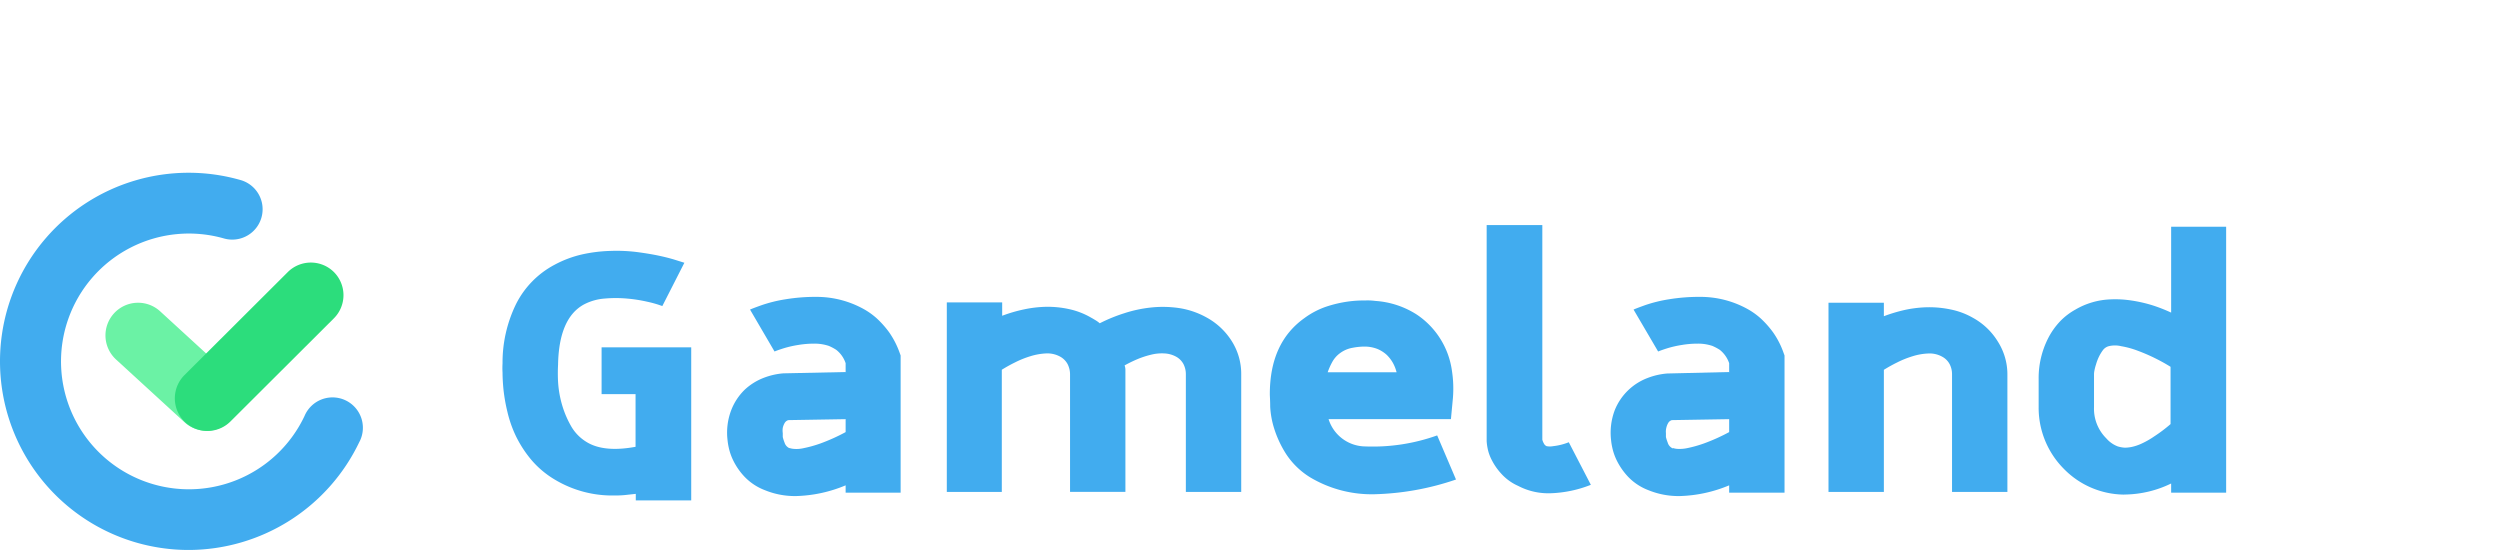 <svg xmlns="http://www.w3.org/2000/svg" width="340" height="74.795" viewBox="0 0 340 74.795">
  <defs>
    <style>
      .cls-1 {
        fill: #41acef;
      }

      .cls-2 {
        fill: #6bf2a5;
      }

      .cls-3 {
        fill: #2cdd7c;
      }

      .cls-4 {
        fill: #e2a93e;
      }

      .cls-5 {
        fill: #454545;
        font-size: 13px;
        font-family: Poppins-Bold, Poppins;
        font-weight: 600;
      }
    </style>
  </defs>
  <g id="logo_BSC" transform="translate(0.006 -18.995)">
    <g id="gameland">
      <g id="g">
        <path id="circle" class="cls-1" d="M25.67,93.79a25.65,25.65,0,1,1,7.17-50.27,4.13,4.13,0,0,1-2.3,7.93A17.39,17.39,0,1,0,41.41,75.57,4.13,4.13,0,1,1,48.92,79l-.05.09a25.77,25.77,0,0,1-23.2,14.7Z"/>
      </g>
      <path id="short_l" data-name="short l" class="cls-2" d="M31.36,76.14h0a4.44,4.44,0,0,1-6.27.28l-9.32-8.54a4.45,4.45,0,0,1-.27-6.27h0a4.44,4.44,0,0,1,6.27-.28l9.32,8.54a4.45,4.45,0,0,1,.27,6.27Z"/>
      <path id="long_l" data-name="long l" class="cls-3" d="M25.06,76.31h0a4.47,4.47,0,0,1,0-6.28L39.13,56a4.45,4.45,0,0,1,6.28,0h0a4.45,4.45,0,0,1,0,6.28L31.34,76.31a4.45,4.45,0,0,1-6.28,0Z"/>
      <g id="whole">
        <g id="fonts">
          <path id="g-2" class="cls-1" d="M75.38,84.18a12.62,12.62,0,0,1-3.17-2.7,15.71,15.71,0,0,1-2.07-3.21A16.171,16.171,0,0,1,69,75a23.551,23.551,0,0,1-.53-3c-.09-.91-.13-1.69-.13-2.32a10.7,10.7,0,0,1,0-1.27A18.09,18.09,0,0,1,70.2,60.3,12.28,12.28,0,0,1,75.42,55a14.84,14.84,0,0,1,3.76-1.41A20.2,20.2,0,0,1,83,53.12a22.659,22.659,0,0,1,3.59.15c1.14.15,2.17.32,3.06.51s1.64.39,2.24.58l1.18.37-3,5.89a14.708,14.708,0,0,0-2-.58,20.38,20.38,0,0,0-2.8-.44,17.369,17.369,0,0,0-3.06,0,7.22,7.22,0,0,0-2.8.8Q76,62.26,75.89,68.62a21.679,21.679,0,0,0,0,2.28,14.2,14.2,0,0,0,.5,3,13.2,13.2,0,0,0,1.21,2.94,6,6,0,0,0,2.14,2.25q2.35,1.47,6.69.67V72.6H81.81V66.23H94V87.05H86.46v-.89L85,86.32a12.85,12.85,0,0,1-1.38.06,15.18,15.18,0,0,1-8.24-2.2Z"/>
          <path id="a" class="cls-1" d="M115,69.59v-1.2a3.85,3.85,0,0,0-1.28-1.82,6.89,6.89,0,0,0-1-.53,6.09,6.09,0,0,0-2-.31,13.156,13.156,0,0,0-2.172.18,14.322,14.322,0,0,0-1.938.44c-.57.18-1,.33-1.28.45L102,61.1c.18-.09.7-.29,1.57-.6a19.17,19.17,0,0,1,3.24-.8,25,25,0,0,1,4.23-.33A13.22,13.22,0,0,1,117.41,61a9.79,9.79,0,0,1,1.83,1.3,12.909,12.909,0,0,1,1.7,1.92,11.72,11.72,0,0,1,1.38,2.68l.16.44V86H115V85a18.67,18.67,0,0,1-6.75,1.46,10.78,10.78,0,0,1-4.23-.8,7.53,7.53,0,0,1-2.75-1.81,8.83,8.83,0,0,1-1.51-2.14,7.63,7.63,0,0,1-.66-1.86,8.168,8.168,0,0,1-.16-1,8.56,8.56,0,0,1,.5-4.07A7.79,7.79,0,0,1,101.27,72a8,8,0,0,1,2.59-1.62,9.5,9.5,0,0,1,2.67-.61Zm-7.63,10.34a2.68,2.68,0,0,0,.55.11,4.31,4.31,0,0,0,1.34-.09,16.68,16.68,0,0,0,2.3-.64A25.419,25.419,0,0,0,115,77.76V76l-7.79.13a.85.85,0,0,0-.5.39,2.28,2.28,0,0,0-.26.67,2.36,2.36,0,0,0,0,.7c0,.24,0,.41,0,.54a5.474,5.474,0,0,0,.24.75,1.22,1.22,0,0,0,.63.75Z"/>
          <path id="m" class="cls-1" d="M136.29,85.9h-7.53V60.12h7.53v1.82a19.7,19.7,0,0,1,2.93-.86,15.9,15.9,0,0,1,3.08-.36,13.52,13.52,0,0,1,3.11.32,10.24,10.24,0,0,1,3,1.17c.21.11.41.24.6.35a4.29,4.29,0,0,1,.55.4,21.62,21.62,0,0,1,3.35-1.37,17.73,17.73,0,0,1,3.68-.78,15.18,15.18,0,0,1,3.81.09,11.17,11.17,0,0,1,3.74,1.3,9.31,9.31,0,0,1,3.43,3.28,8.31,8.31,0,0,1,1.23,4.42v16h-7.53v-16a3,3,0,0,0-.33-1.4,2.5,2.5,0,0,0-1-1,3.7,3.7,0,0,0-1.62-.44,6,6,0,0,0-1.8.18,11.9,11.9,0,0,0-1.86.61,18.219,18.219,0,0,0-1.72.84,1.86,1.86,0,0,1,.11.57V85.89h-7.53v-16a3.07,3.07,0,0,0-.34-1.39,2.52,2.52,0,0,0-1-1,3.61,3.61,0,0,0-1.91-.44,8.58,8.58,0,0,0-2.14.38,13,13,0,0,0-2.09.84,20.538,20.538,0,0,0-1.8,1V85.9Z"/>
          <path id="e" class="cls-1" d="M180.68,76a5.29,5.29,0,0,0,5,3.71,26,26,0,0,0,9.77-1.5l2.56,6a37,37,0,0,1-11,2,16.34,16.34,0,0,1-8.84-2.3,10.46,10.46,0,0,1-3.26-3.16,14.5,14.5,0,0,1-1.62-3.45,11.9,11.9,0,0,1-.55-3c0-.86-.05-1.43-.05-1.7q0-7,4.7-10.34a11,11,0,0,1,3-1.57,16.75,16.75,0,0,1,2.9-.68,15.46,15.46,0,0,1,2.35-.15,7.8,7.8,0,0,1,1.39.06,11.87,11.87,0,0,1,5.68,1.88,11,11,0,0,1,4.75,7.64,15.8,15.8,0,0,1,.13,3.7L197.32,76Zm9.25-6.37a5.239,5.239,0,0,0-.5-1.28,4.86,4.86,0,0,0-.86-1.11,4.38,4.38,0,0,0-1.28-.8,4.84,4.84,0,0,0-1.8-.31,8.621,8.621,0,0,0-1.52.16,4,4,0,0,0-1.78.77,3.65,3.65,0,0,0-1,1.15,8.911,8.911,0,0,0-.63,1.41h9.36Z"/>
          <path id="l" class="cls-1" d="M209.75,49.61V78.79a1.94,1.94,0,0,0,.2.5.8.8,0,0,0,.37.38,2.37,2.37,0,0,0,.92,0,8.07,8.07,0,0,0,2.11-.53l3,5.79a16.27,16.27,0,0,1-5.59,1.15,8.86,8.86,0,0,1-4.29-1,6.78,6.78,0,0,1-2.3-1.66,8.25,8.25,0,0,1-1.28-1.83,5.809,5.809,0,0,1-.58-1.62,6.71,6.71,0,0,1-.13-1V49.6h7.53Z"/>
          <path id="a-2" class="cls-1" d="M235.16,69.59v-1.2a3.92,3.92,0,0,0-1.28-1.82,7,7,0,0,0-1-.53,6.09,6.09,0,0,0-2-.31,13,13,0,0,0-2.16.18,14.323,14.323,0,0,0-1.94.44c-.57.18-1,.33-1.28.45l-3.34-5.7c.17-.09.7-.29,1.56-.6a19.171,19.171,0,0,1,3.24-.8,25.08,25.08,0,0,1,4.24-.33A13.21,13.21,0,0,1,237.62,61a9.79,9.79,0,0,1,1.83,1.3,12.911,12.911,0,0,1,1.7,1.92,11.339,11.339,0,0,1,1.38,2.68l.16.44V86h-7.53V85a18.66,18.66,0,0,1-6.74,1.46,10.83,10.83,0,0,1-4.24-.8,7.53,7.53,0,0,1-2.75-1.81,9.11,9.11,0,0,1-1.51-2.14,7.63,7.63,0,0,1-.66-1.86,8.169,8.169,0,0,1-.16-1,8.68,8.68,0,0,1,.5-4.07,7.78,7.78,0,0,1,4.47-4.38,9.5,9.5,0,0,1,2.67-.61Zm-7.64,10.34a2.55,2.55,0,0,0,.55.11,5,5,0,0,0,1.34-.09,16.681,16.681,0,0,0,2.3-.64,25.42,25.42,0,0,0,3.45-1.55V76l-7.79.13a.85.85,0,0,0-.5.39,2.279,2.279,0,0,0-.26.67,2.07,2.07,0,0,0-.05.7v.54a5.472,5.472,0,0,0,.24.75,1.22,1.22,0,0,0,.7.8Z"/>
          <path id="n" class="cls-1" d="M268.3,62.21a9.1,9.1,0,0,1,3.42,3.27A8.31,8.31,0,0,1,273,69.9v16h-7.53v-16a2.94,2.94,0,0,0-.33-1.39,2.46,2.46,0,0,0-1-1,3.52,3.52,0,0,0-1.91-.44,8.15,8.15,0,0,0-2.14.38,13,13,0,0,0-2.09.84,20.541,20.541,0,0,0-1.8,1V85.9h-7.53V60.17h7.53V62a21.282,21.282,0,0,1,2.92-.87,16.08,16.08,0,0,1,3.09-.35,14.15,14.15,0,0,1,3.11.31A10.07,10.07,0,0,1,268.3,62.21Z"/>
          <path id="d" class="cls-1" d="M288.85,86.26a11.58,11.58,0,0,1-8.16-3.49,11.77,11.77,0,0,1-3.44-8.4V70.52a11.921,11.921,0,0,1,1.28-5.5,9.8,9.8,0,0,1,1.7-2.39,8.74,8.74,0,0,1,2-1.52,10.17,10.17,0,0,1,4.8-1.4,14.571,14.571,0,0,1,2.88.16,18.94,18.94,0,0,1,2.8.64,21.259,21.259,0,0,1,2.56,1V49.83h7.48V86h-7.48V84.75a14.75,14.75,0,0,1-6.22,1.5h-.16Zm-4.07-11.9a5.67,5.67,0,0,0,1.67,4.25,3.87,3.87,0,0,0,1.57,1.1,4.209,4.209,0,0,0,.94.17,4.92,4.92,0,0,0,.94-.1,6.4,6.4,0,0,0,1.34-.45,11.469,11.469,0,0,0,1.75-1,19.8,19.8,0,0,0,2.2-1.66V68.88c-.66-.41-1.38-.81-2.17-1.2a25,25,0,0,0-2.33-1,11.929,11.929,0,0,0-2.2-.6,3.57,3.57,0,0,0-1.72,0,1.47,1.47,0,0,0-.79.55,5.739,5.739,0,0,0-.55.92,6.63,6.63,0,0,0-.39,1.05,5.933,5.933,0,0,0-.21.83,2.5,2.5,0,0,0-.05.47v4.41Z"/>
        </g>
      </g>
    </g>
  </g>
</svg>
